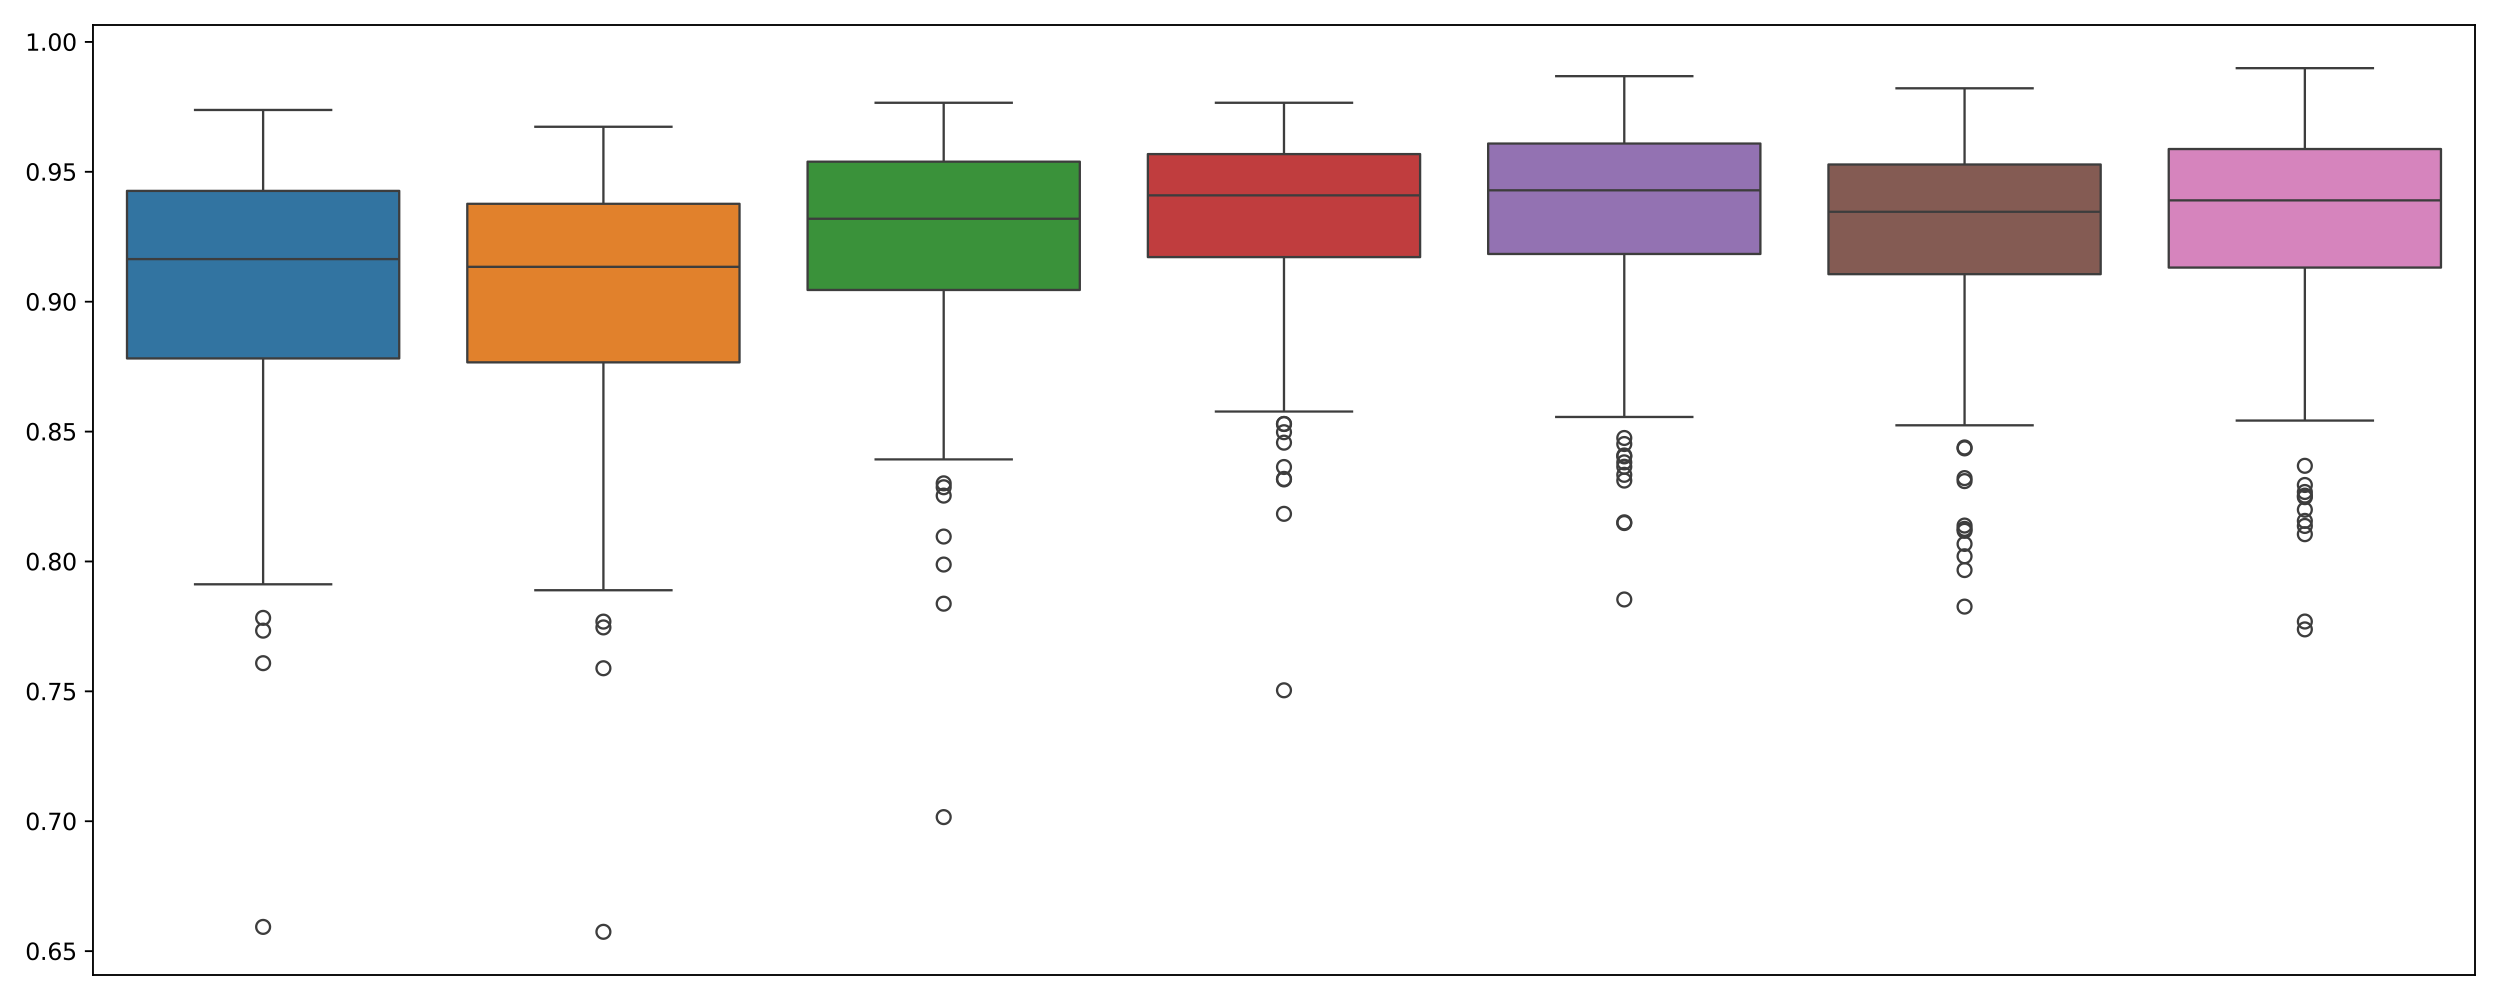 <?xml version="1.0" encoding="utf-8" standalone="no"?>
<!DOCTYPE svg PUBLIC "-//W3C//DTD SVG 1.1//EN"
  "http://www.w3.org/Graphics/SVG/1.1/DTD/svg11.dtd">
<svg xmlns:xlink="http://www.w3.org/1999/xlink" width="1080pt" height="432pt" viewBox="0 0 1080 432" xmlns="http://www.w3.org/2000/svg" version="1.1">
 <defs>
  <style type="text/css">*{stroke-linejoin: round; stroke-linecap: butt}</style>
 </defs>
 <g id="figure_1">
  <g id="patch_1">
   <path d="M 0 432 
L 1080 432 
L 1080 0 
L 0 0 
z
" style="fill: #ffffff"/>
  </g>
  <g id="axes_1">
   <g id="patch_2">
    <path d="M 40.165 421.2 
L 1069.2 421.2 
L 1069.2 10.8 
L 40.165 10.8 
z
" style="fill: #ffffff"/>
   </g>
   <g id="matplotlib.axis_1"/>
   <g id="matplotlib.axis_2">
    <g id="ytick_1">
     <g id="line2d_1">
      <defs>
       <path id="m90603d1bf7" d="M 0 0 
L -3.5 0 
" style="stroke: #000000; stroke-width: 0.8"/>
      </defs>
      <g>
       <use xlink:href="#m90603d1bf7" x="40.165" y="410.884" style="stroke: #000000; stroke-width: 0.8"/>
      </g>
     </g>
     <g id="text_1">
      <!-- 0.65 -->
      <g transform="translate(10.899 414.683) scale(0.1 -0.1)">
       <defs>
        <path id="DejaVuSans-30" d="M 2034 4250 
Q 1547 4250 1301 3770 
Q 1056 3291 1056 2328 
Q 1056 1369 1301 889 
Q 1547 409 2034 409 
Q 2525 409 2770 889 
Q 3016 1369 3016 2328 
Q 3016 3291 2770 3770 
Q 2525 4250 2034 4250 
z
M 2034 4750 
Q 2819 4750 3233 4129 
Q 3647 3509 3647 2328 
Q 3647 1150 3233 529 
Q 2819 -91 2034 -91 
Q 1250 -91 836 529 
Q 422 1150 422 2328 
Q 422 3509 836 4129 
Q 1250 4750 2034 4750 
z
" transform="scale(0.016)"/>
        <path id="DejaVuSans-2e" d="M 684 794 
L 1344 794 
L 1344 0 
L 684 0 
L 684 794 
z
" transform="scale(0.016)"/>
        <path id="DejaVuSans-36" d="M 2113 2584 
Q 1688 2584 1439 2293 
Q 1191 2003 1191 1497 
Q 1191 994 1439 701 
Q 1688 409 2113 409 
Q 2538 409 2786 701 
Q 3034 994 3034 1497 
Q 3034 2003 2786 2293 
Q 2538 2584 2113 2584 
z
M 3366 4563 
L 3366 3988 
Q 3128 4100 2886 4159 
Q 2644 4219 2406 4219 
Q 1781 4219 1451 3797 
Q 1122 3375 1075 2522 
Q 1259 2794 1537 2939 
Q 1816 3084 2150 3084 
Q 2853 3084 3261 2657 
Q 3669 2231 3669 1497 
Q 3669 778 3244 343 
Q 2819 -91 2113 -91 
Q 1303 -91 875 529 
Q 447 1150 447 2328 
Q 447 3434 972 4092 
Q 1497 4750 2381 4750 
Q 2619 4750 2861 4703 
Q 3103 4656 3366 4563 
z
" transform="scale(0.016)"/>
        <path id="DejaVuSans-35" d="M 691 4666 
L 3169 4666 
L 3169 4134 
L 1269 4134 
L 1269 2991 
Q 1406 3038 1543 3061 
Q 1681 3084 1819 3084 
Q 2600 3084 3056 2656 
Q 3513 2228 3513 1497 
Q 3513 744 3044 326 
Q 2575 -91 1722 -91 
Q 1428 -91 1123 -41 
Q 819 9 494 109 
L 494 744 
Q 775 591 1075 516 
Q 1375 441 1709 441 
Q 2250 441 2565 725 
Q 2881 1009 2881 1497 
Q 2881 1984 2565 2268 
Q 2250 2553 1709 2553 
Q 1456 2553 1204 2497 
Q 953 2441 691 2322 
L 691 4666 
z
" transform="scale(0.016)"/>
       </defs>
       <use xlink:href="#DejaVuSans-30"/>
       <use xlink:href="#DejaVuSans-2e" x="63.623"/>
       <use xlink:href="#DejaVuSans-36" x="95.41"/>
       <use xlink:href="#DejaVuSans-35" x="159.033"/>
      </g>
     </g>
    </g>
    <g id="ytick_2">
     <g id="line2d_2">
      <g>
       <use xlink:href="#m90603d1bf7" x="40.165" y="354.775" style="stroke: #000000; stroke-width: 0.8"/>
      </g>
     </g>
     <g id="text_2">
      <!-- 0.70 -->
      <g transform="translate(10.899 358.574) scale(0.1 -0.1)">
       <defs>
        <path id="DejaVuSans-37" d="M 525 4666 
L 3525 4666 
L 3525 4397 
L 1831 0 
L 1172 0 
L 2766 4134 
L 525 4134 
L 525 4666 
z
" transform="scale(0.016)"/>
       </defs>
       <use xlink:href="#DejaVuSans-30"/>
       <use xlink:href="#DejaVuSans-2e" x="63.623"/>
       <use xlink:href="#DejaVuSans-37" x="95.41"/>
       <use xlink:href="#DejaVuSans-30" x="159.033"/>
      </g>
     </g>
    </g>
    <g id="ytick_3">
     <g id="line2d_3">
      <g>
       <use xlink:href="#m90603d1bf7" x="40.165" y="298.666" style="stroke: #000000; stroke-width: 0.8"/>
      </g>
     </g>
     <g id="text_3">
      <!-- 0.75 -->
      <g transform="translate(10.899 302.465) scale(0.1 -0.1)">
       <use xlink:href="#DejaVuSans-30"/>
       <use xlink:href="#DejaVuSans-2e" x="63.623"/>
       <use xlink:href="#DejaVuSans-37" x="95.41"/>
       <use xlink:href="#DejaVuSans-35" x="159.033"/>
      </g>
     </g>
    </g>
    <g id="ytick_4">
     <g id="line2d_4">
      <g>
       <use xlink:href="#m90603d1bf7" x="40.165" y="242.556" style="stroke: #000000; stroke-width: 0.8"/>
      </g>
     </g>
     <g id="text_4">
      <!-- 0.80 -->
      <g transform="translate(10.899 246.355) scale(0.1 -0.1)">
       <defs>
        <path id="DejaVuSans-38" d="M 2034 2216 
Q 1584 2216 1326 1975 
Q 1069 1734 1069 1313 
Q 1069 891 1326 650 
Q 1584 409 2034 409 
Q 2484 409 2743 651 
Q 3003 894 3003 1313 
Q 3003 1734 2745 1975 
Q 2488 2216 2034 2216 
z
M 1403 2484 
Q 997 2584 770 2862 
Q 544 3141 544 3541 
Q 544 4100 942 4425 
Q 1341 4750 2034 4750 
Q 2731 4750 3128 4425 
Q 3525 4100 3525 3541 
Q 3525 3141 3298 2862 
Q 3072 2584 2669 2484 
Q 3125 2378 3379 2068 
Q 3634 1759 3634 1313 
Q 3634 634 3220 271 
Q 2806 -91 2034 -91 
Q 1263 -91 848 271 
Q 434 634 434 1313 
Q 434 1759 690 2068 
Q 947 2378 1403 2484 
z
M 1172 3481 
Q 1172 3119 1398 2916 
Q 1625 2713 2034 2713 
Q 2441 2713 2670 2916 
Q 2900 3119 2900 3481 
Q 2900 3844 2670 4047 
Q 2441 4250 2034 4250 
Q 1625 4250 1398 4047 
Q 1172 3844 1172 3481 
z
" transform="scale(0.016)"/>
       </defs>
       <use xlink:href="#DejaVuSans-30"/>
       <use xlink:href="#DejaVuSans-2e" x="63.623"/>
       <use xlink:href="#DejaVuSans-38" x="95.41"/>
       <use xlink:href="#DejaVuSans-30" x="159.033"/>
      </g>
     </g>
    </g>
    <g id="ytick_5">
     <g id="line2d_5">
      <g>
       <use xlink:href="#m90603d1bf7" x="40.165" y="186.447" style="stroke: #000000; stroke-width: 0.8"/>
      </g>
     </g>
     <g id="text_5">
      <!-- 0.85 -->
      <g transform="translate(10.899 190.246) scale(0.1 -0.1)">
       <use xlink:href="#DejaVuSans-30"/>
       <use xlink:href="#DejaVuSans-2e" x="63.623"/>
       <use xlink:href="#DejaVuSans-38" x="95.41"/>
       <use xlink:href="#DejaVuSans-35" x="159.033"/>
      </g>
     </g>
    </g>
    <g id="ytick_6">
     <g id="line2d_6">
      <g>
       <use xlink:href="#m90603d1bf7" x="40.165" y="130.338" style="stroke: #000000; stroke-width: 0.8"/>
      </g>
     </g>
     <g id="text_6">
      <!-- 0.90 -->
      <g transform="translate(10.899 134.137) scale(0.1 -0.1)">
       <defs>
        <path id="DejaVuSans-39" d="M 703 97 
L 703 672 
Q 941 559 1184 500 
Q 1428 441 1663 441 
Q 2288 441 2617 861 
Q 2947 1281 2994 2138 
Q 2813 1869 2534 1725 
Q 2256 1581 1919 1581 
Q 1219 1581 811 2004 
Q 403 2428 403 3163 
Q 403 3881 828 4315 
Q 1253 4750 1959 4750 
Q 2769 4750 3195 4129 
Q 3622 3509 3622 2328 
Q 3622 1225 3098 567 
Q 2575 -91 1691 -91 
Q 1453 -91 1209 -44 
Q 966 3 703 97 
z
M 1959 2075 
Q 2384 2075 2632 2365 
Q 2881 2656 2881 3163 
Q 2881 3666 2632 3958 
Q 2384 4250 1959 4250 
Q 1534 4250 1286 3958 
Q 1038 3666 1038 3163 
Q 1038 2656 1286 2365 
Q 1534 2075 1959 2075 
z
" transform="scale(0.016)"/>
       </defs>
       <use xlink:href="#DejaVuSans-30"/>
       <use xlink:href="#DejaVuSans-2e" x="63.623"/>
       <use xlink:href="#DejaVuSans-39" x="95.41"/>
       <use xlink:href="#DejaVuSans-30" x="159.033"/>
      </g>
     </g>
    </g>
    <g id="ytick_7">
     <g id="line2d_7">
      <g>
       <use xlink:href="#m90603d1bf7" x="40.165" y="74.228" style="stroke: #000000; stroke-width: 0.8"/>
      </g>
     </g>
     <g id="text_7">
      <!-- 0.95 -->
      <g transform="translate(10.899 78.028) scale(0.1 -0.1)">
       <use xlink:href="#DejaVuSans-30"/>
       <use xlink:href="#DejaVuSans-2e" x="63.623"/>
       <use xlink:href="#DejaVuSans-39" x="95.41"/>
       <use xlink:href="#DejaVuSans-35" x="159.033"/>
      </g>
     </g>
    </g>
    <g id="ytick_8">
     <g id="line2d_8">
      <g>
       <use xlink:href="#m90603d1bf7" x="40.165" y="18.119" style="stroke: #000000; stroke-width: 0.8"/>
      </g>
     </g>
     <g id="text_8">
      <!-- 1.00 -->
      <g transform="translate(10.899 21.918) scale(0.1 -0.1)">
       <defs>
        <path id="DejaVuSans-31" d="M 794 531 
L 1825 531 
L 1825 4091 
L 703 3866 
L 703 4441 
L 1819 4666 
L 2450 4666 
L 2450 531 
L 3481 531 
L 3481 0 
L 794 0 
L 794 531 
z
" transform="scale(0.016)"/>
       </defs>
       <use xlink:href="#DejaVuSans-31"/>
       <use xlink:href="#DejaVuSans-2e" x="63.623"/>
       <use xlink:href="#DejaVuSans-30" x="95.41"/>
       <use xlink:href="#DejaVuSans-30" x="159.033"/>
      </g>
     </g>
    </g>
   </g>
   <g id="patch_3">
    <path d="M 54.865 154.837 
L 172.47 154.837 
L 172.47 82.462 
L 54.865 82.462 
L 54.865 154.837 
z
" clip-path="url(#p929fad0215)" style="fill: #3274a1; stroke: #3d3d3d; stroke-linejoin: miter"/>
   </g>
   <g id="line2d_9">
    <path d="M 113.668 154.837 
L 113.668 252.423 
" clip-path="url(#p929fad0215)" style="fill: none; stroke: #3d3d3d"/>
   </g>
   <g id="line2d_10">
    <path d="M 113.668 82.462 
L 113.668 47.506 
" clip-path="url(#p929fad0215)" style="fill: none; stroke: #3d3d3d"/>
   </g>
   <g id="line2d_11">
    <path d="M 84.266 252.423 
L 143.069 252.423 
" clip-path="url(#p929fad0215)" style="fill: none; stroke: #3d3d3d; stroke-linecap: square"/>
   </g>
   <g id="line2d_12">
    <path d="M 84.266 47.506 
L 143.069 47.506 
" clip-path="url(#p929fad0215)" style="fill: none; stroke: #3d3d3d; stroke-linecap: square"/>
   </g>
   <g id="line2d_13">
    <defs>
     <path id="m6d35d9bbfd" d="M 0 3 
C 0.796 3 1.559 2.684 2.121 2.121 
C 2.684 1.559 3 0.796 3 0 
C 3 -0.796 2.684 -1.559 2.121 -2.121 
C 1.559 -2.684 0.796 -3 0 -3 
C -0.796 -3 -1.559 -2.684 -2.121 -2.121 
C -2.684 -1.559 -3 -0.796 -3 0 
C -3 0.796 -2.684 1.559 -2.121 2.121 
C -1.559 2.684 -0.796 3 0 3 
z
" style="stroke: #3d3d3d"/>
    </defs>
    <g clip-path="url(#p929fad0215)">
     <use xlink:href="#m6d35d9bbfd" x="113.668" y="266.924" style="fill-opacity: 0; stroke: #3d3d3d"/>
     <use xlink:href="#m6d35d9bbfd" x="113.668" y="272.442" style="fill-opacity: 0; stroke: #3d3d3d"/>
     <use xlink:href="#m6d35d9bbfd" x="113.668" y="400.422" style="fill-opacity: 0; stroke: #3d3d3d"/>
     <use xlink:href="#m6d35d9bbfd" x="113.668" y="286.492" style="fill-opacity: 0; stroke: #3d3d3d"/>
    </g>
   </g>
   <g id="patch_4">
    <path d="M 201.87 156.532 
L 319.474 156.532 
L 319.474 88.041 
L 201.87 88.041 
L 201.87 156.532 
z
" clip-path="url(#p929fad0215)" style="fill: #e1812c; stroke: #3d3d3d; stroke-linejoin: miter"/>
   </g>
   <g id="line2d_14">
    <path d="M 260.673 156.532 
L 260.673 254.983 
" clip-path="url(#p929fad0215)" style="fill: none; stroke: #3d3d3d"/>
   </g>
   <g id="line2d_15">
    <path d="M 260.673 88.041 
L 260.673 54.757 
" clip-path="url(#p929fad0215)" style="fill: none; stroke: #3d3d3d"/>
   </g>
   <g id="line2d_16">
    <path d="M 231.272 254.983 
L 290.074 254.983 
" clip-path="url(#p929fad0215)" style="fill: none; stroke: #3d3d3d; stroke-linecap: square"/>
   </g>
   <g id="line2d_17">
    <path d="M 231.272 54.757 
L 290.074 54.757 
" clip-path="url(#p929fad0215)" style="fill: none; stroke: #3d3d3d; stroke-linecap: square"/>
   </g>
   <g id="line2d_18">
    <g clip-path="url(#p929fad0215)">
     <use xlink:href="#m6d35d9bbfd" x="260.673" y="268.538" style="fill-opacity: 0; stroke: #3d3d3d"/>
     <use xlink:href="#m6d35d9bbfd" x="260.673" y="271.043" style="fill-opacity: 0; stroke: #3d3d3d"/>
     <use xlink:href="#m6d35d9bbfd" x="260.673" y="402.545" style="fill-opacity: 0; stroke: #3d3d3d"/>
     <use xlink:href="#m6d35d9bbfd" x="260.673" y="288.682" style="fill-opacity: 0; stroke: #3d3d3d"/>
    </g>
   </g>
   <g id="patch_5">
    <path d="M 348.875 125.268 
L 466.479 125.268 
L 466.479 69.842 
L 348.875 69.842 
L 348.875 125.268 
z
" clip-path="url(#p929fad0215)" style="fill: #3a923a; stroke: #3d3d3d; stroke-linejoin: miter"/>
   </g>
   <g id="line2d_19">
    <path d="M 407.678 125.268 
L 407.678 198.46 
" clip-path="url(#p929fad0215)" style="fill: none; stroke: #3d3d3d"/>
   </g>
   <g id="line2d_20">
    <path d="M 407.678 69.842 
L 407.678 44.394 
" clip-path="url(#p929fad0215)" style="fill: none; stroke: #3d3d3d"/>
   </g>
   <g id="line2d_21">
    <path d="M 378.276 198.46 
L 437.079 198.46 
" clip-path="url(#p929fad0215)" style="fill: none; stroke: #3d3d3d; stroke-linecap: square"/>
   </g>
   <g id="line2d_22">
    <path d="M 378.276 44.394 
L 437.079 44.394 
" clip-path="url(#p929fad0215)" style="fill: none; stroke: #3d3d3d; stroke-linecap: square"/>
   </g>
   <g id="line2d_23">
    <g clip-path="url(#p929fad0215)">
     <use xlink:href="#m6d35d9bbfd" x="407.678" y="243.883" style="fill-opacity: 0; stroke: #3d3d3d"/>
     <use xlink:href="#m6d35d9bbfd" x="407.678" y="231.787" style="fill-opacity: 0; stroke: #3d3d3d"/>
     <use xlink:href="#m6d35d9bbfd" x="407.678" y="352.994" style="fill-opacity: 0; stroke: #3d3d3d"/>
     <use xlink:href="#m6d35d9bbfd" x="407.678" y="208.8" style="fill-opacity: 0; stroke: #3d3d3d"/>
     <use xlink:href="#m6d35d9bbfd" x="407.678" y="210.494" style="fill-opacity: 0; stroke: #3d3d3d"/>
     <use xlink:href="#m6d35d9bbfd" x="407.678" y="214.105" style="fill-opacity: 0; stroke: #3d3d3d"/>
     <use xlink:href="#m6d35d9bbfd" x="407.678" y="260.793" style="fill-opacity: 0; stroke: #3d3d3d"/>
    </g>
   </g>
   <g id="patch_6">
    <path d="M 495.88 111.071 
L 613.485 111.071 
L 613.485 66.565 
L 495.88 66.565 
L 495.88 111.071 
z
" clip-path="url(#p929fad0215)" style="fill: #c03d3e; stroke: #3d3d3d; stroke-linejoin: miter"/>
   </g>
   <g id="line2d_24">
    <path d="M 554.683 111.071 
L 554.683 177.784 
" clip-path="url(#p929fad0215)" style="fill: none; stroke: #3d3d3d"/>
   </g>
   <g id="line2d_25">
    <path d="M 554.683 66.565 
L 554.683 44.398 
" clip-path="url(#p929fad0215)" style="fill: none; stroke: #3d3d3d"/>
   </g>
   <g id="line2d_26">
    <path d="M 525.282 177.784 
L 584.083 177.784 
" clip-path="url(#p929fad0215)" style="fill: none; stroke: #3d3d3d; stroke-linecap: square"/>
   </g>
   <g id="line2d_27">
    <path d="M 525.282 44.398 
L 584.083 44.398 
" clip-path="url(#p929fad0215)" style="fill: none; stroke: #3d3d3d; stroke-linecap: square"/>
   </g>
   <g id="line2d_28">
    <g clip-path="url(#p929fad0215)">
     <use xlink:href="#m6d35d9bbfd" x="554.683" y="206.885" style="fill-opacity: 0; stroke: #3d3d3d"/>
     <use xlink:href="#m6d35d9bbfd" x="554.683" y="186.709" style="fill-opacity: 0; stroke: #3d3d3d"/>
     <use xlink:href="#m6d35d9bbfd" x="554.683" y="191.232" style="fill-opacity: 0; stroke: #3d3d3d"/>
     <use xlink:href="#m6d35d9bbfd" x="554.683" y="298.209" style="fill-opacity: 0; stroke: #3d3d3d"/>
     <use xlink:href="#m6d35d9bbfd" x="554.683" y="183.167" style="fill-opacity: 0; stroke: #3d3d3d"/>
     <use xlink:href="#m6d35d9bbfd" x="554.683" y="183.144" style="fill-opacity: 0; stroke: #3d3d3d"/>
     <use xlink:href="#m6d35d9bbfd" x="554.683" y="207.115" style="fill-opacity: 0; stroke: #3d3d3d"/>
     <use xlink:href="#m6d35d9bbfd" x="554.683" y="201.749" style="fill-opacity: 0; stroke: #3d3d3d"/>
     <use xlink:href="#m6d35d9bbfd" x="554.683" y="221.98" style="fill-opacity: 0; stroke: #3d3d3d"/>
    </g>
   </g>
   <g id="patch_7">
    <path d="M 642.885 109.71 
L 760.49 109.71 
L 760.49 62.007 
L 642.885 62.007 
L 642.885 109.71 
z
" clip-path="url(#p929fad0215)" style="fill: #9372b2; stroke: #3d3d3d; stroke-linejoin: miter"/>
   </g>
   <g id="line2d_29">
    <path d="M 701.688 109.71 
L 701.688 180.122 
" clip-path="url(#p929fad0215)" style="fill: none; stroke: #3d3d3d"/>
   </g>
   <g id="line2d_30">
    <path d="M 701.688 62.007 
L 701.688 32.904 
" clip-path="url(#p929fad0215)" style="fill: none; stroke: #3d3d3d"/>
   </g>
   <g id="line2d_31">
    <path d="M 672.287 180.122 
L 731.088 180.122 
" clip-path="url(#p929fad0215)" style="fill: none; stroke: #3d3d3d; stroke-linecap: square"/>
   </g>
   <g id="line2d_32">
    <path d="M 672.287 32.904 
L 731.088 32.904 
" clip-path="url(#p929fad0215)" style="fill: none; stroke: #3d3d3d; stroke-linecap: square"/>
   </g>
   <g id="line2d_33">
    <g clip-path="url(#p929fad0215)">
     <use xlink:href="#m6d35d9bbfd" x="701.688" y="199.737" style="fill-opacity: 0; stroke: #3d3d3d"/>
     <use xlink:href="#m6d35d9bbfd" x="701.688" y="225.641" style="fill-opacity: 0; stroke: #3d3d3d"/>
     <use xlink:href="#m6d35d9bbfd" x="701.688" y="196.771" style="fill-opacity: 0; stroke: #3d3d3d"/>
     <use xlink:href="#m6d35d9bbfd" x="701.688" y="189.212" style="fill-opacity: 0; stroke: #3d3d3d"/>
     <use xlink:href="#m6d35d9bbfd" x="701.688" y="225.961" style="fill-opacity: 0; stroke: #3d3d3d"/>
     <use xlink:href="#m6d35d9bbfd" x="701.688" y="201.636" style="fill-opacity: 0; stroke: #3d3d3d"/>
     <use xlink:href="#m6d35d9bbfd" x="701.688" y="197.166" style="fill-opacity: 0; stroke: #3d3d3d"/>
     <use xlink:href="#m6d35d9bbfd" x="701.688" y="205.122" style="fill-opacity: 0; stroke: #3d3d3d"/>
     <use xlink:href="#m6d35d9bbfd" x="701.688" y="191.819" style="fill-opacity: 0; stroke: #3d3d3d"/>
     <use xlink:href="#m6d35d9bbfd" x="701.688" y="258.973" style="fill-opacity: 0; stroke: #3d3d3d"/>
     <use xlink:href="#m6d35d9bbfd" x="701.688" y="207.607" style="fill-opacity: 0; stroke: #3d3d3d"/>
    </g>
   </g>
   <g id="patch_8">
    <path d="M 789.89 118.446 
L 907.495 118.446 
L 907.495 71.066 
L 789.89 71.066 
L 789.89 118.446 
z
" clip-path="url(#p929fad0215)" style="fill: #845b53; stroke: #3d3d3d; stroke-linejoin: miter"/>
   </g>
   <g id="line2d_34">
    <path d="M 848.692 118.446 
L 848.692 183.728 
" clip-path="url(#p929fad0215)" style="fill: none; stroke: #3d3d3d"/>
   </g>
   <g id="line2d_35">
    <path d="M 848.692 71.066 
L 848.692 38.141 
" clip-path="url(#p929fad0215)" style="fill: none; stroke: #3d3d3d"/>
   </g>
   <g id="line2d_36">
    <path d="M 819.292 183.728 
L 878.093 183.728 
" clip-path="url(#p929fad0215)" style="fill: none; stroke: #3d3d3d; stroke-linecap: square"/>
   </g>
   <g id="line2d_37">
    <path d="M 819.292 38.141 
L 878.093 38.141 
" clip-path="url(#p929fad0215)" style="fill: none; stroke: #3d3d3d; stroke-linecap: square"/>
   </g>
   <g id="line2d_38">
    <g clip-path="url(#p929fad0215)">
     <use xlink:href="#m6d35d9bbfd" x="848.692" y="227.038" style="fill-opacity: 0; stroke: #3d3d3d"/>
     <use xlink:href="#m6d35d9bbfd" x="848.692" y="240.305" style="fill-opacity: 0; stroke: #3d3d3d"/>
     <use xlink:href="#m6d35d9bbfd" x="848.692" y="206.539" style="fill-opacity: 0; stroke: #3d3d3d"/>
     <use xlink:href="#m6d35d9bbfd" x="848.692" y="193.301" style="fill-opacity: 0; stroke: #3d3d3d"/>
     <use xlink:href="#m6d35d9bbfd" x="848.692" y="262.051" style="fill-opacity: 0; stroke: #3d3d3d"/>
     <use xlink:href="#m6d35d9bbfd" x="848.692" y="207.842" style="fill-opacity: 0; stroke: #3d3d3d"/>
     <use xlink:href="#m6d35d9bbfd" x="848.692" y="234.981" style="fill-opacity: 0; stroke: #3d3d3d"/>
     <use xlink:href="#m6d35d9bbfd" x="848.692" y="228.47" style="fill-opacity: 0; stroke: #3d3d3d"/>
     <use xlink:href="#m6d35d9bbfd" x="848.692" y="193.706" style="fill-opacity: 0; stroke: #3d3d3d"/>
     <use xlink:href="#m6d35d9bbfd" x="848.692" y="229.315" style="fill-opacity: 0; stroke: #3d3d3d"/>
     <use xlink:href="#m6d35d9bbfd" x="848.692" y="246.272" style="fill-opacity: 0; stroke: #3d3d3d"/>
    </g>
   </g>
   <g id="patch_9">
    <path d="M 936.895 115.596 
L 1054.499 115.596 
L 1054.499 64.389 
L 936.895 64.389 
L 936.895 115.596 
z
" clip-path="url(#p929fad0215)" style="fill: #d684bd; stroke: #3d3d3d; stroke-linejoin: miter"/>
   </g>
   <g id="line2d_39">
    <path d="M 995.697 115.596 
L 995.697 181.685 
" clip-path="url(#p929fad0215)" style="fill: none; stroke: #3d3d3d"/>
   </g>
   <g id="line2d_40">
    <path d="M 995.697 64.389 
L 995.697 29.455 
" clip-path="url(#p929fad0215)" style="fill: none; stroke: #3d3d3d"/>
   </g>
   <g id="line2d_41">
    <path d="M 966.297 181.685 
L 1025.099 181.685 
" clip-path="url(#p929fad0215)" style="fill: none; stroke: #3d3d3d; stroke-linecap: square"/>
   </g>
   <g id="line2d_42">
    <path d="M 966.297 29.455 
L 1025.099 29.455 
" clip-path="url(#p929fad0215)" style="fill: none; stroke: #3d3d3d; stroke-linecap: square"/>
   </g>
   <g id="line2d_43">
    <g clip-path="url(#p929fad0215)">
     <use xlink:href="#m6d35d9bbfd" x="995.697" y="212.543" style="fill-opacity: 0; stroke: #3d3d3d"/>
     <use xlink:href="#m6d35d9bbfd" x="995.697" y="271.896" style="fill-opacity: 0; stroke: #3d3d3d"/>
     <use xlink:href="#m6d35d9bbfd" x="995.697" y="220.193" style="fill-opacity: 0; stroke: #3d3d3d"/>
     <use xlink:href="#m6d35d9bbfd" x="995.697" y="268.502" style="fill-opacity: 0; stroke: #3d3d3d"/>
     <use xlink:href="#m6d35d9bbfd" x="995.697" y="209.517" style="fill-opacity: 0; stroke: #3d3d3d"/>
     <use xlink:href="#m6d35d9bbfd" x="995.697" y="201.229" style="fill-opacity: 0; stroke: #3d3d3d"/>
     <use xlink:href="#m6d35d9bbfd" x="995.697" y="214.112" style="fill-opacity: 0; stroke: #3d3d3d"/>
     <use xlink:href="#m6d35d9bbfd" x="995.697" y="225.025" style="fill-opacity: 0; stroke: #3d3d3d"/>
     <use xlink:href="#m6d35d9bbfd" x="995.697" y="227.213" style="fill-opacity: 0; stroke: #3d3d3d"/>
     <use xlink:href="#m6d35d9bbfd" x="995.697" y="230.774" style="fill-opacity: 0; stroke: #3d3d3d"/>
     <use xlink:href="#m6d35d9bbfd" x="995.697" y="214.784" style="fill-opacity: 0; stroke: #3d3d3d"/>
    </g>
   </g>
   <g id="line2d_44">
    <path d="M 54.865 111.93 
L 172.47 111.93 
" clip-path="url(#p929fad0215)" style="fill: none; stroke: #3d3d3d"/>
   </g>
   <g id="line2d_45">
    <path d="M 201.87 115.272 
L 319.474 115.272 
" clip-path="url(#p929fad0215)" style="fill: none; stroke: #3d3d3d"/>
   </g>
   <g id="line2d_46">
    <path d="M 348.875 94.504 
L 466.479 94.504 
" clip-path="url(#p929fad0215)" style="fill: none; stroke: #3d3d3d"/>
   </g>
   <g id="line2d_47">
    <path d="M 495.88 84.405 
L 613.485 84.405 
" clip-path="url(#p929fad0215)" style="fill: none; stroke: #3d3d3d"/>
   </g>
   <g id="line2d_48">
    <path d="M 642.885 82.211 
L 760.49 82.211 
" clip-path="url(#p929fad0215)" style="fill: none; stroke: #3d3d3d"/>
   </g>
   <g id="line2d_49">
    <path d="M 789.89 91.498 
L 907.495 91.498 
" clip-path="url(#p929fad0215)" style="fill: none; stroke: #3d3d3d"/>
   </g>
   <g id="line2d_50">
    <path d="M 936.895 86.555 
L 1054.499 86.555 
" clip-path="url(#p929fad0215)" style="fill: none; stroke: #3d3d3d"/>
   </g>
   <g id="patch_10">
    <path d="M 40.165 421.2 
L 40.165 10.8 
" style="fill: none; stroke: #000000; stroke-width: 0.8; stroke-linejoin: miter; stroke-linecap: square"/>
   </g>
   <g id="patch_11">
    <path d="M 1069.2 421.2 
L 1069.2 10.8 
" style="fill: none; stroke: #000000; stroke-width: 0.8; stroke-linejoin: miter; stroke-linecap: square"/>
   </g>
   <g id="patch_12">
    <path d="M 40.165 421.2 
L 1069.2 421.2 
" style="fill: none; stroke: #000000; stroke-width: 0.8; stroke-linejoin: miter; stroke-linecap: square"/>
   </g>
   <g id="patch_13">
    <path d="M 40.165 10.8 
L 1069.2 10.8 
" style="fill: none; stroke: #000000; stroke-width: 0.8; stroke-linejoin: miter; stroke-linecap: square"/>
   </g>
  </g>
 </g>
 <defs>
  <clipPath id="p929fad0215">
   <rect x="40.165" y="10.8" width="1029.035" height="410.4"/>
  </clipPath>
 </defs>
</svg>
